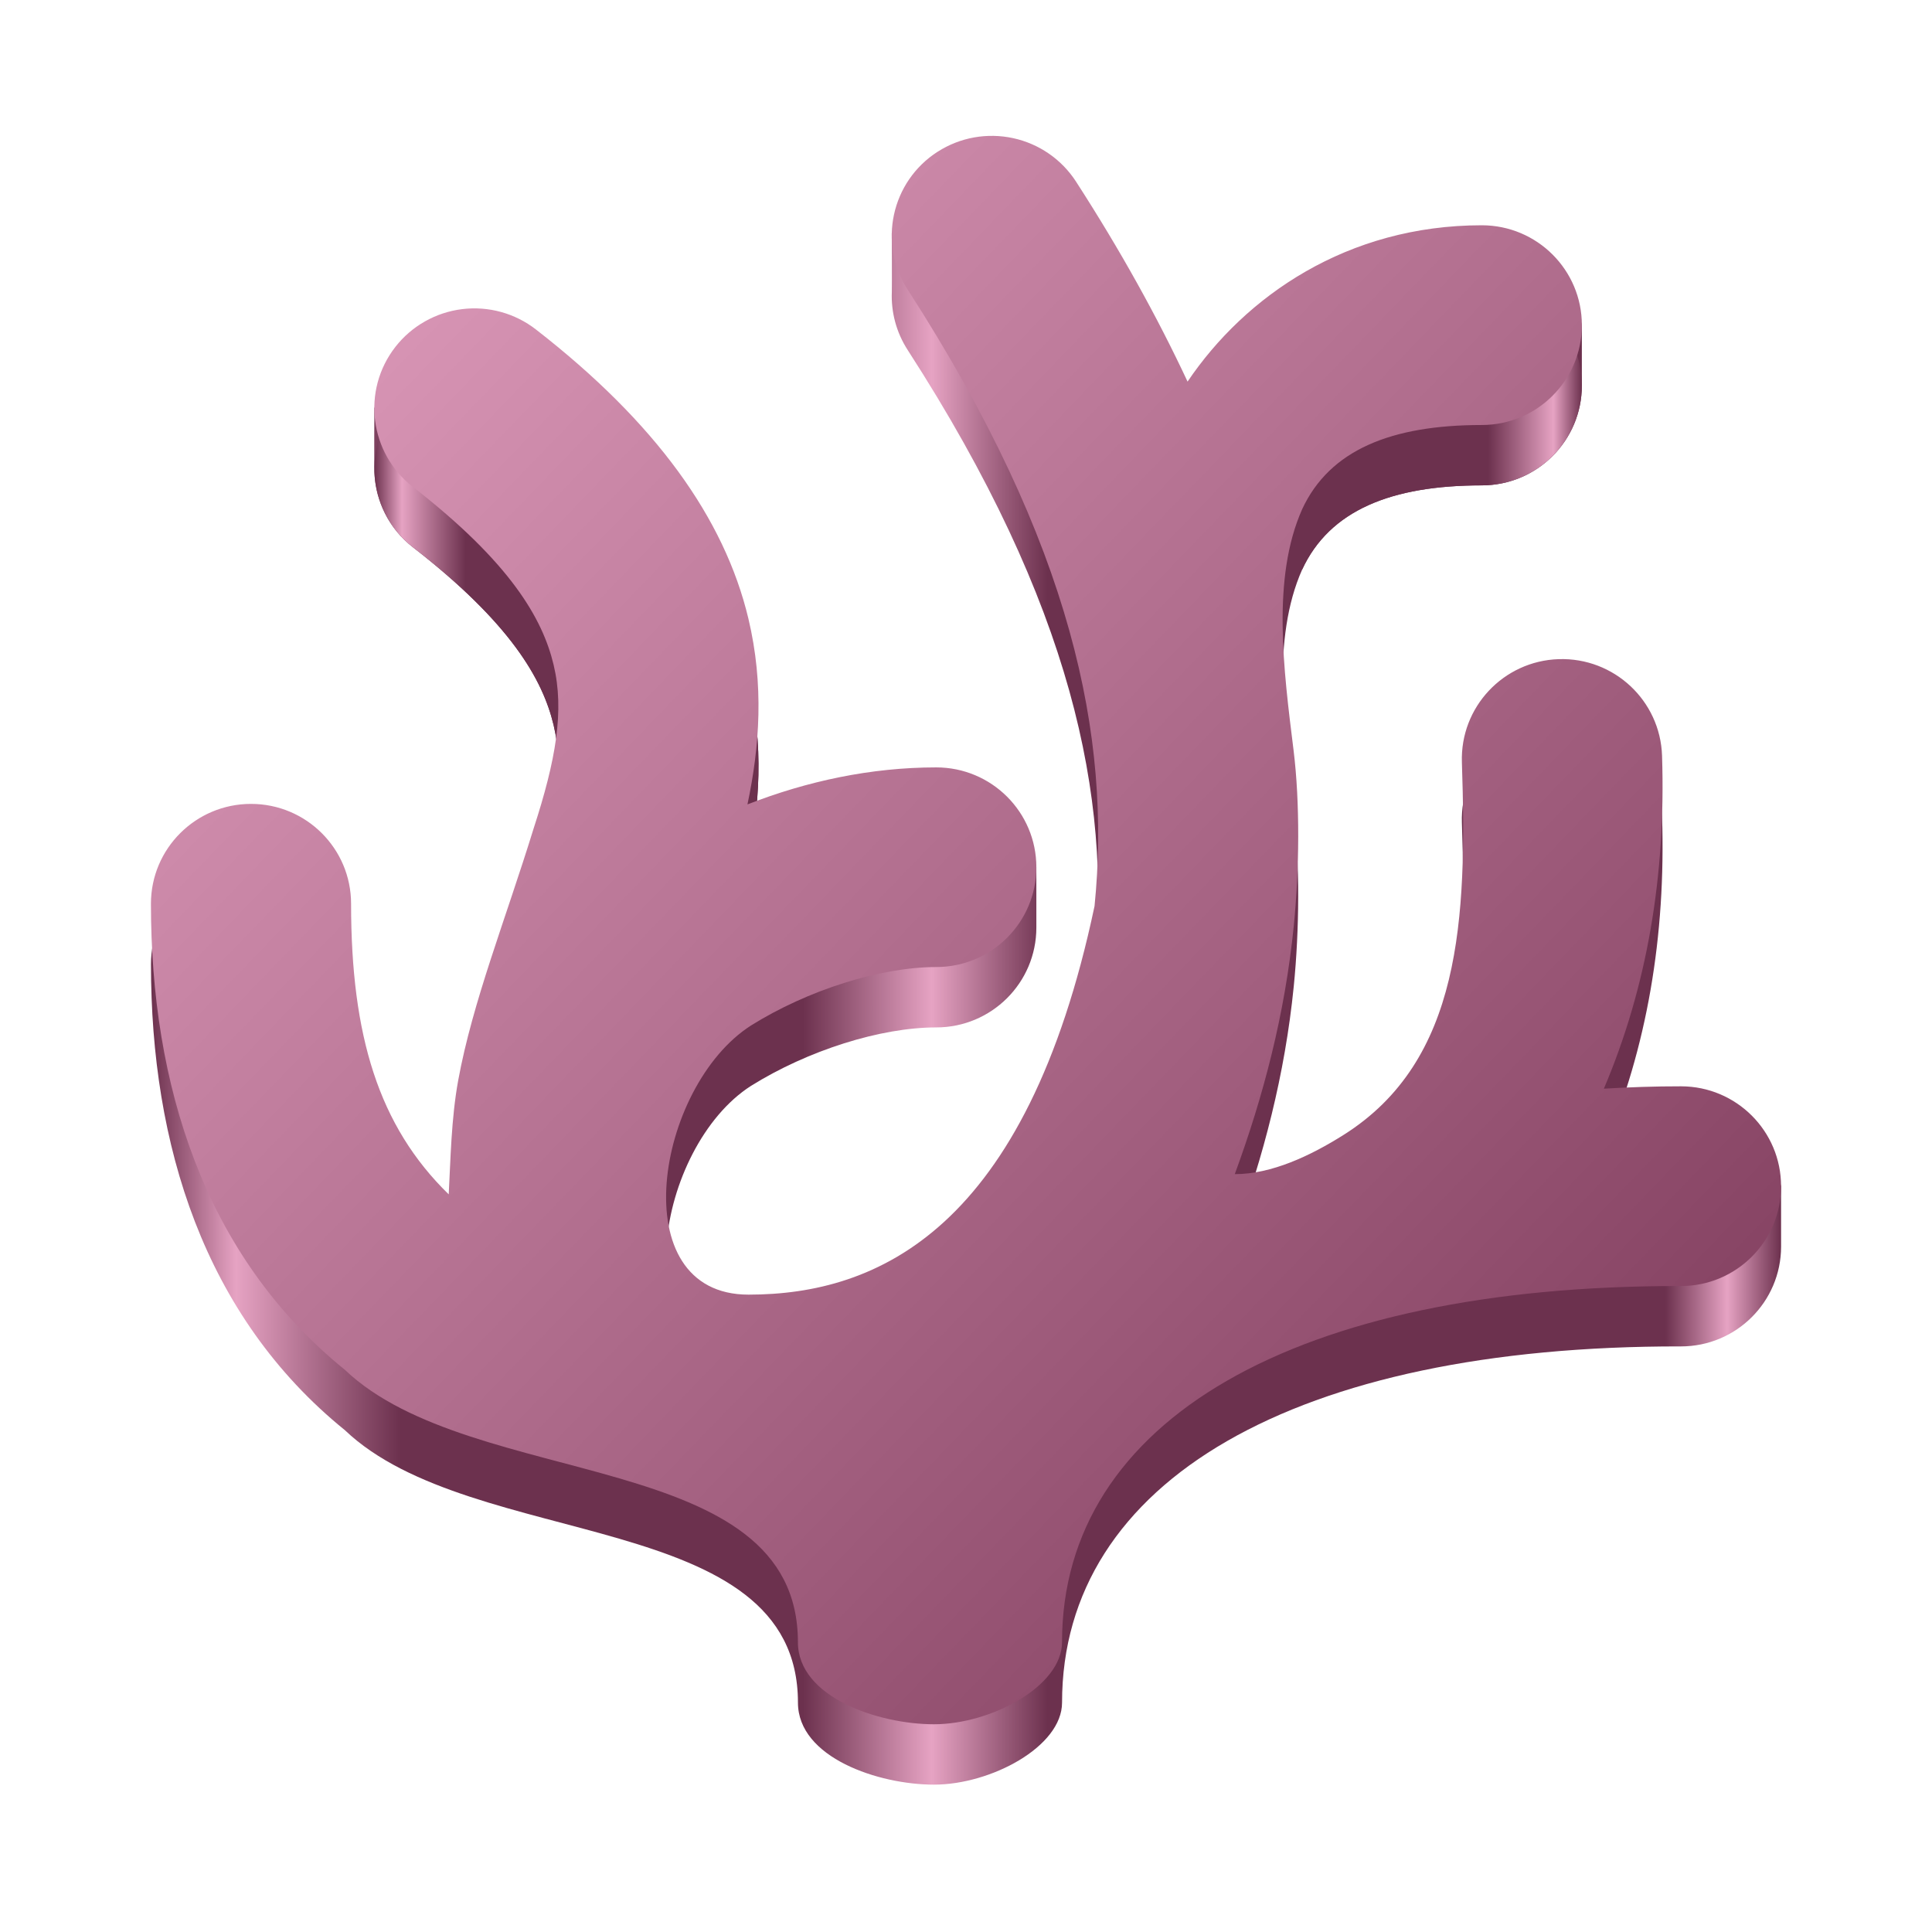 <?xml version="1.0" encoding="UTF-8" standalone="no"?>
<svg height="128px" viewBox="0 0 128 128" width="128px" version="1.1" id="svg28"
   sodipodi:docname="com.vscodium.codium.svg" inkscape:version="1.4 (e7c3feb100, 2024-10-09)"
   xmlns:inkscape="http://www.inkscape.org/namespaces/inkscape"
   xmlns:sodipodi="http://sodipodi.sourceforge.net/DTD/sodipodi-0.dtd" xmlns:xlink="http://www.w3.org/1999/xlink"
   xmlns="http://www.w3.org/2000/svg" xmlns:svg="http://www.w3.org/2000/svg">
   <defs id="defs28">
      <linearGradient id="Gradient_1-3" gradientUnits="userSpaceOnUse" x1="199.997" y1="214.302" x2="296.665"
         y2="307.573" gradientTransform="matrix(1.08,0,0,1.08,-205.997,-222.447)">
         <stop offset="0" stop-color="#e6a3c3" id="stop1-7" />
         <stop offset="1" stop-color="#7b3858" id="stop2-5" />
      </linearGradient>
      <linearGradient xlink:href="#linearGradient37" id="linearGradient35" x1="183.8" y1="-35.343" x2="209.252"
         y2="-35.343" gradientUnits="userSpaceOnUse" gradientTransform="matrix(1,0,0,1,-158.998,77)" />
      <linearGradient id="linearGradient37">
         <stop style="stop-color:#6c314e;stop-opacity:1;" offset="0" id="stop37" />
         <stop style="stop-color:#e6a3c3;stop-opacity:1;" offset="0.072" id="stop36" />
         <stop style="stop-color:#6c314e;stop-opacity:1;" offset="0.238" id="stop35" />
      </linearGradient>
      <linearGradient xlink:href="#linearGradient33" id="linearGradient23" x1="203.677" y1="17.33" x2="229.801"
         y2="17.33" gradientUnits="userSpaceOnUse"
         gradientTransform="matrix(1,0,0,1,-124.999,11)" />
      <linearGradient id="linearGradient33">
         <stop style="stop-color:#6c314e;stop-opacity:1;" offset="0.762" id="stop31" />
         <stop style="stop-color:#e6a3c3;stop-opacity:1;" offset="0.928" id="stop32" />
         <stop style="stop-color:#6c314e;stop-opacity:1;" offset="1" id="stop33" />
      </linearGradient>
      <linearGradient xlink:href="#linearGradient14" id="linearGradient6" gradientUnits="userSpaceOnUse" x1="-0.003"
         y1="50.023" x2="99.997" y2="50.023"
         gradientTransform="matrix(1.08,0,0,1.08,10.003,11.593)" />
      <linearGradient id="linearGradient14">
         <stop style="stop-color:#6c314e;stop-opacity:1;" offset="0" id="stop7" />
         <stop style="stop-color:#e6a3c3;stop-opacity:1;" offset="0.052" id="stop8" />
         <stop style="stop-color:#6c314e;stop-opacity:1;" offset="0.153" id="stop9" />
         <stop style="stop-color:#6c314e;stop-opacity:1;" offset="0.4" id="stop10" />
         <stop style="stop-color:#e6a3c3;stop-opacity:1;" offset="0.479" id="stop16" />
         <stop style="stop-color:#6c314e;stop-opacity:1;" offset="0.55" id="stop18" />
         <stop style="stop-color:#6c314e;stop-opacity:1;" offset="0.929" id="stop20" />
         <stop style="stop-color:#e6a3c3;stop-opacity:1;" offset="0.967" id="stop12" />
         <stop style="stop-color:#6c314e;stop-opacity:1;" offset="1" id="stop14" />
      </linearGradient>
   </defs>
   <sodipodi:namedview id="namedview28" pagecolor="#ffffff" bordercolor="#000000" borderopacity="0.25"
      inkscape:showpageshadow="2" inkscape:pageopacity="0.0" inkscape:pagecheckerboard="0" inkscape:deskcolor="#d1d1d1"
      inkscape:zoom="7.0625" inkscape:cx="64.070796" inkscape:cy="64" inkscape:window-width="1920"
      inkscape:window-height="1123" inkscape:window-x="0" inkscape:window-y="0" inkscape:window-maximized="1"
      inkscape:current-layer="svg28" />
   <linearGradient id="a" gradientUnits="userSpaceOnUse" x1="98" x2="108" y1="112" y2="112">
      <stop offset="0" stop-color="#7b3858" id="stop1" />
      <stop offset="1" stop-color="#7b3858" id="stop2" />
   </linearGradient>
   <linearGradient id="b" gradientTransform="matrix(0 -1 1 0 -157 121)" gradientUnits="userSpaceOnUse" x1="1"
      x2="1" y1="215" y2="171">
      <stop offset="0" stop-color="#7b3858" id="stop3" />
      <stop offset="1" stop-color="#7b3858" id="stop4" />
   </linearGradient>
   <filter id="c" height="1" width="1" x="0" y="0">
      <feColorMatrix in="SourceGraphic" type="matrix" values="0 0 0 0 1 0 0 0 0 1 0 0 0 0 1 0 0 0 1 0"
         id="feColorMatrix4" />
   </filter>
   <mask id="d">
      <g filter="url(#c)" id="g4">
         <rect fill-opacity="0.5" height="128" width="128" id="rect4" />
      </g>
   </mask>
   <clipPath id="e">
      <rect height="152" width="192" id="rect5" />
   </clipPath>
   <mask id="f">
      <g filter="url(#c)" id="g6">
         <rect fill-opacity="0.5" height="128" width="128" id="rect6" />
      </g>
   </mask>
   <clipPath id="g">
      <rect height="152" width="192" id="rect7" />
   </clipPath>
   <mask id="h">
      <g filter="url(#c)" id="g8">
         <rect fill-opacity="0.5" height="128" width="128" id="rect8" />
      </g>
   </mask>
   <clipPath id="i">
      <rect height="152" width="192" id="rect9" />
   </clipPath>
   <g clip-path="url(#e)" mask="url(#d)" transform="matrix(1 0 0 1 -8 -16)" id="g26">
      <path d="m 169.5 24 v 1 h 13 v -1 z m 0 0" fill="#2e3436" id="path26" />
   </g>
   <g clip-path="url(#g)" mask="url(#f)" transform="matrix(1 0 0 1 -8 -16)" id="g27">
      <path d="m 169.5 21 v 1 h 13 v -1 z m 0 0" fill="#2e3436" id="path27" />
   </g>
   <g clip-path="url(#i)" mask="url(#h)" transform="matrix(1 0 0 1 -8 -16)" id="g28">
      <path d="m 169.5 27 v 1 h 13 v -1 z m 0 0" fill="#2e3436" id="path28" />
   </g>
   <path
      d="m 62.124,14.049 c 0,1.017 -2.324,-0.292 -3.042,1.42 0,0 0.017,3.547 0.004,3.881 -0.053,1.314 0.285,2.656 1.054,3.845 10.918,16.907 13.494,29.66 12.377,40.836 C 67.997,85.432 58.174,89.773 49.591,89.773 c -8.381,0 -6.137,-13.793 0.163,-17.83 3.761,-2.348 8.577,-3.874 12.274,-3.874 3.663,0 6.633,-2.96 6.633,-6.613 0,-0.397 0,-4 0,-4 -0.551,-3.099 -3.368,-2.614 -6.633,-2.614 -4.318,0 -8.554,0.907 -12.507,2.452 0.808,-3.811 1.106,-7.93 0.062,-12.309 -1.585,-6.648 -6.149,-12.999 -14.074,-19.155 -1.388,-1.08 -3.148,-1.565 -4.895,-1.349 -1.746,0.216 -3.335,1.115 -4.416,2.499 -0.624,0.8 -1.191,-0.855 -1.397,0.073 0,0 -0.019,3.706 0.007,4.283 0.085,1.868 0.958,3.689 2.555,4.927 6.456,5.014 8.588,8.726 9.317,11.782 0.729,3.055 0.143,6.333 -1.322,10.837 -1.872,6.07 -4.045,11.488 -4.997,16.684 -0.469,2.557 -0.509,5.341 -0.63,7.564 -4.649,-4.532 -6.469,-10.515 -6.469,-19.257 -0.001,-3.653 -2.971,-6.614 -6.633,-6.613 -3.66,0.003 -6.626,2.962 -6.627,6.613 0,11.94 3.492,23.302 12.85,30.882 8.471,8.071 30.014,5.088 30.014,18.045 0,3.657 5.352,5.437 9.015,5.437 3.756,0 8.483,-2.511 8.483,-5.437 0,-14.701 15.492,-23.636 40.996,-23.597 3.663,0.005 6.635,-2.953 6.641,-6.605 7.5e-4,-0.457 0,-4 0,-4 -0.613,-3.016 -3.415,-2.621 -6.62,-2.627 -1.744,-0.002 -3.444,0.057 -5.12,0.157 2.851,-6.706 4.116,-14.089 3.854,-22.063 -0.121,-3.651 -3.186,-6.513 -6.846,-6.395 -3.664,0.119 -6.535,3.178 -6.415,6.832 0.346,10.441 -0.045,19.765 -7.825,24.68 -2.212,1.396 -4.783,2.608 -7.222,2.608 1.893,-5.149 3.323,-10.585 3.908,-16.444 0.374,-3.739 0.414,-8.181 -0.013,-11.632 -0.662,-5.346 -1.461,-11.409 0.568,-15.976 1.823,-3.933 5.908,-5.58 11.905,-5.58 3.66,-0.003 6.626,-2.964 6.627,-6.613 2.3e-4,-0.414 0,-4 0,-4 -0.569,-3.075 -3.379,-2.618 -6.627,-2.62 -8.912,0 -15.667,4.69 -19.497,10.357 -2.002,-4.277 -4.441,-8.684 -7.387,-13.246 -0.951,-1.474 -2.451,-2.51 -4.169,-2.883 -0.851,-0.185 -1.73,-0.201 -2.588,-0.048 -0.858,0.154 -1.676,0.475 -2.409,0.945 z"
      fill="url(#Gradient_1)" id="path6008-2" style="fill:url(#linearGradient6);fill-opacity:1;stroke-width:1.08" />
   <path
      d="m 86.269,37.737 c 1.823,-3.933 5.908,-5.58 11.905,-5.58 3.66,-0.003 6.626,-2.964 6.627,-6.613 0.002,-3.654 -2.965,-6.617 -6.627,-6.62 -8.912,0 -15.667,4.69 -19.497,10.357"
      style="display:inline;fill:url(#linearGradient23);stroke-width:1.08" id="path1" />
   <path
      d="m 49.521,57.294 c 0.808,-3.811 1.106,-7.93 0.062,-12.309 -1.585,-6.648 -6.149,-12.999 -14.074,-19.155 -1.388,-1.08 -3.148,-1.565 -4.895,-1.349 -1.746,0.216 -3.335,1.115 -4.416,2.499 -2.249,2.884 -1.728,7.039 1.164,9.283 6.456,5.014 8.588,8.726 9.317,11.782 0.729,3.055 0.143,6.333 -1.322,10.837"
      style="display:inline;fill:url(#linearGradient35);stroke-width:1.08" id="path1-2" />
   <path
      d="m 62.124,10.049 c -3.082,1.977 -3.971,6.074 -1.985,9.145 10.918,16.907 13.495,29.66 12.377,40.836 C 67.997,81.432 58.174,85.773 49.591,85.773 c -8.381,0 -6.137,-13.793 0.163,-17.83 3.761,-2.348 8.577,-3.874 12.274,-3.874 3.663,0 6.633,-2.96 6.633,-6.613 0,-3.654 -2.97,-6.614 -6.633,-6.614 -4.318,0 -8.554,0.907 -12.507,2.452 0.808,-3.811 1.106,-7.93 0.062,-12.309 -1.585,-6.648 -6.15,-12.999 -14.075,-19.155 -1.388,-1.08 -3.148,-1.565 -4.895,-1.349 -1.746,0.216 -3.335,1.115 -4.416,2.499 -2.249,2.884 -1.728,7.039 1.164,9.283 6.456,5.014 8.588,8.726 9.317,11.782 0.729,3.055 0.143,6.333 -1.322,10.837 -1.872,6.07 -4.045,11.488 -4.997,16.684 -0.469,2.557 -0.509,5.341 -0.63,7.564 -4.649,-4.532 -6.469,-10.515 -6.469,-19.257 -0.001,-3.653 -2.971,-6.614 -6.633,-6.613 -3.66,0.003 -6.626,2.962 -6.627,6.613 0,11.94 3.492,23.302 12.85,30.882 8.472,8.071 30.014,5.088 30.014,18.045 0,3.657 5.352,5.437 9.015,5.437 3.756,0 8.483,-2.511 8.483,-5.437 0,-14.701 15.493,-23.636 40.997,-23.597 3.663,0.005 6.636,-2.953 6.641,-6.605 0.006,-3.654 -2.957,-6.62 -6.62,-6.627 -1.744,-0.002 -3.444,0.057 -5.12,0.157 2.851,-6.706 4.116,-14.089 3.855,-22.063 -0.121,-3.651 -3.186,-6.513 -6.846,-6.395 -3.664,0.119 -6.535,3.178 -6.415,6.832 0.346,10.441 -0.045,19.765 -7.825,24.68 -2.212,1.396 -4.783,2.608 -7.222,2.608 1.893,-5.149 3.323,-10.585 3.909,-16.444 0.374,-3.739 0.414,-8.181 -0.013,-11.632 -0.662,-5.346 -1.461,-11.409 0.568,-15.976 1.823,-3.933 5.908,-5.58 11.905,-5.58 3.66,-0.003 6.626,-2.964 6.627,-6.613 0.002,-3.654 -2.965,-6.617 -6.627,-6.62 -8.912,0 -15.668,4.69 -19.497,10.357 -2.002,-4.277 -4.441,-8.684 -7.387,-13.246 -0.951,-1.474 -2.451,-2.51 -4.169,-2.883 -0.851,-0.185 -1.73,-0.201 -2.588,-0.048 -0.858,0.154 -1.676,0.475 -2.409,0.945 z"
      fill="url(#Gradient_1)" id="path6008" style="display:inline;fill:url(#Gradient_1-3);stroke-width:1.08" />
</svg>